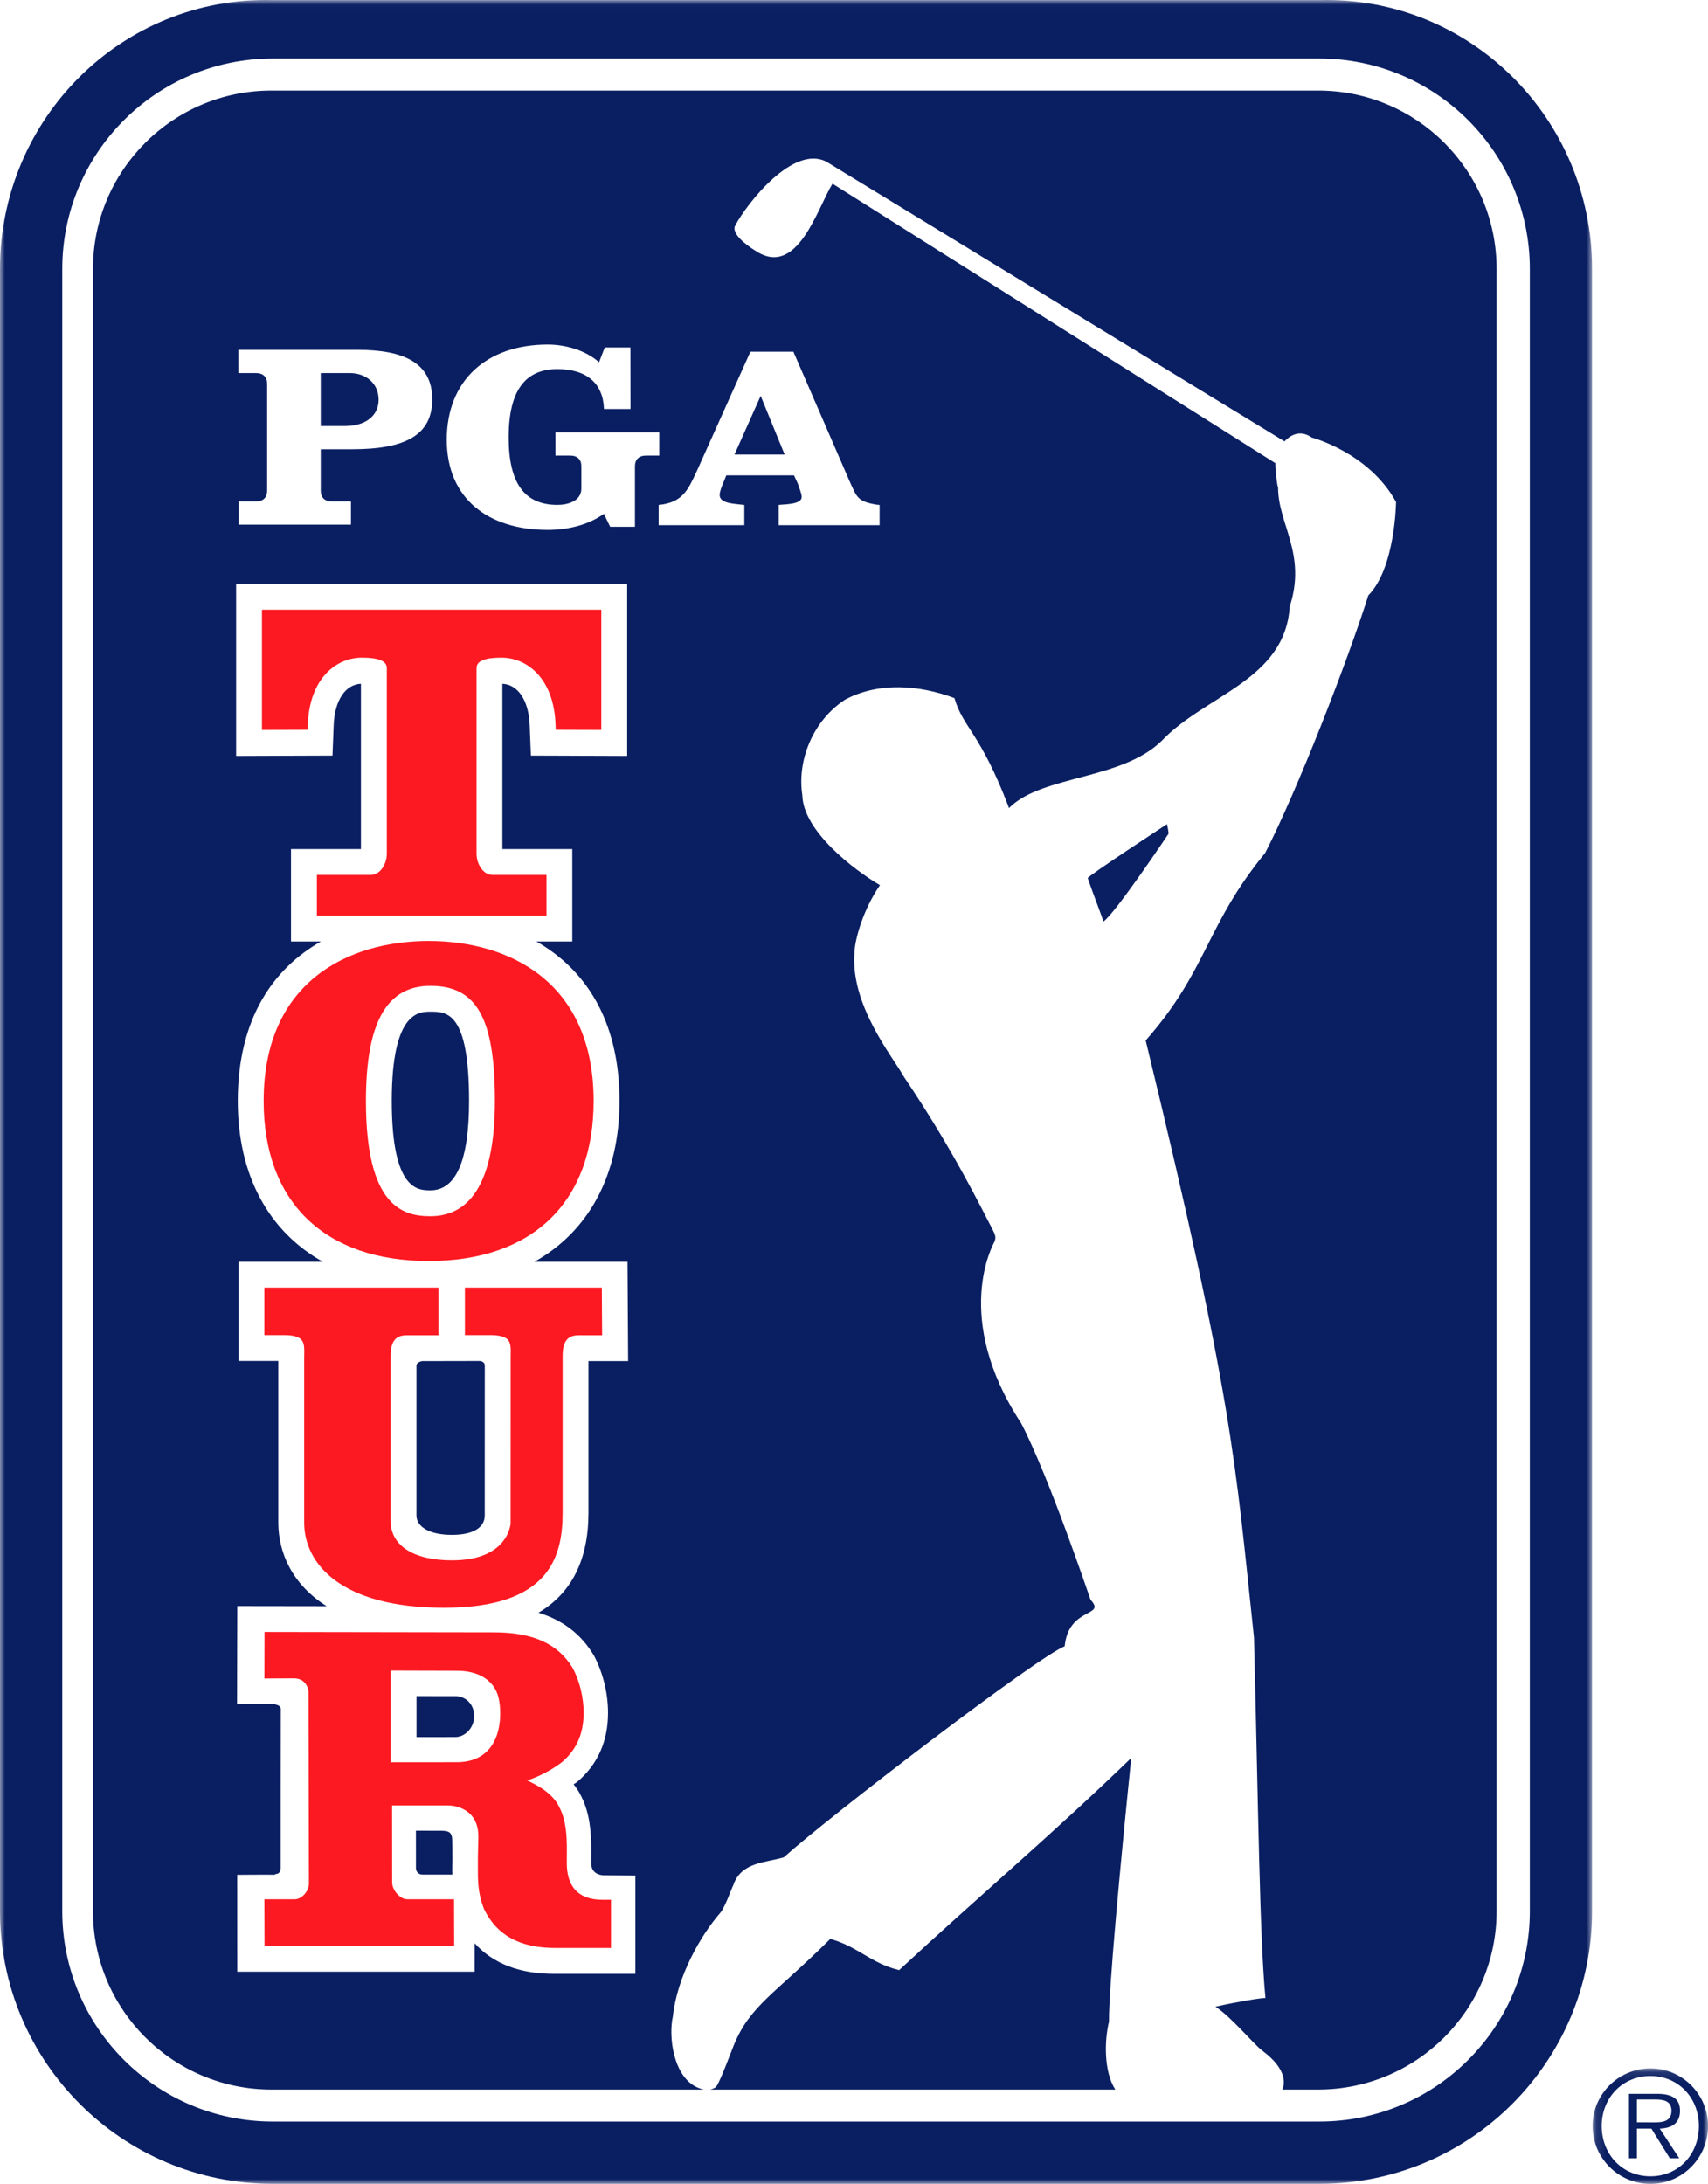 <?xml version="1.0" encoding="UTF-8"?>
<svg width="176px" height="225px" viewBox="0 0 176 225" version="1.1" xmlns="http://www.w3.org/2000/svg" xmlns:xlink="http://www.w3.org/1999/xlink">
    <!-- Generator: Sketch 51.3 (57544) - http://www.bohemiancoding.com/sketch -->
    <title>Group 33</title>
    <desc>Created with Sketch.</desc>
    <defs>
        <polygon id="path-1" points="0 0.015 164.054 0.015 164.054 224.995 0 224.995"></polygon>
        <polygon id="path-3" points="0.105 0.102 12.001 0.102 12.001 12 0.105 12"></polygon>
    </defs>
    <g id="Symbols" stroke="none" stroke-width="1" fill="none" fill-rule="evenodd">
        <g id="pga-tour-logo-hover" transform="translate(0, -1)">
            <g id="Group-33">
                <g id="Group-3" transform="translate(0, 0.985)">
                    <mask id="mask-2" fill="white">
                        <use xlink:href="#path-1"></use>
                    </mask>
                    <g id="Clip-2"></g>
                    <path d="M157.64,196.899 C157.64,208.873 147.932,218.577 135.961,218.577 L28.097,218.577 C16.122,218.577 6.417,208.873 6.417,196.899 L6.417,27.729 C6.417,15.758 16.122,6.048 28.097,6.048 L135.961,6.048 C147.932,6.048 157.64,15.758 157.64,27.729 L157.64,196.899 Z M135.961,0.024 L28.097,0.024 C12.581,-0.365 -0,12.211 -0,27.729 L-0,196.899 C-0,212.417 12.581,224.995 28.097,224.995 L135.961,224.995 C151.478,224.995 164.054,212.417 164.054,196.899 L164.054,27.729 C164.054,12.211 151.478,-0.365 135.961,0.024 Z" id="Fill-1" fill="#0A1F62" mask="url(#mask-2)"></path>
                </g>
                <g id="Group-6" transform="translate(164, 213.985)">
                    <mask id="mask-4" fill="white">
                        <use xlink:href="#path-3"></use>
                    </mask>
                    <g id="Clip-5"></g>
                    <path d="M5.913,5.661 C6.858,5.661 8.235,5.818 8.235,4.469 C8.235,3.429 7.386,3.307 6.571,3.307 L4.673,3.307 L4.673,5.661 L5.913,5.661 Z M9.036,9.364 L8.063,9.364 L6.164,6.306 L4.673,6.306 L4.673,9.364 L3.857,9.364 L3.857,2.723 L6.757,2.723 C8.517,2.723 9.114,3.386 9.114,4.478 C9.114,5.787 8.204,6.273 7.028,6.306 L9.036,9.364 Z M11.06,6.035 C11.06,3.148 8.96,0.887 6.07,0.887 C3.163,0.887 1.046,3.148 1.046,6.035 C1.046,8.961 3.163,11.219 6.07,11.219 C8.96,11.219 11.06,8.961 11.06,6.035 Z M0.105,6.035 C0.105,2.772 2.773,0.102 6.07,0.102 C9.351,0.102 12.001,2.772 12.001,6.035 C12.001,9.335 9.351,12 6.07,12 C2.773,12 0.105,9.335 0.105,6.035 Z" id="Fill-4" fill="#0A1F62" mask="url(#mask-4)"></path>
                </g>
                <path d="M116.566,182.106 C108.704,189.73 100.652,196.539 92.651,203.966 C89.694,203.245 88.433,201.544 85.557,200.75 C79.803,206.469 77.313,207.575 75.612,211.704 C75.434,212.135 74.051,215.889 73.727,216.049 C73.595,216.113 73.424,216.216 73.18,216.269 L114.926,216.269 C113.732,214.431 113.797,211.212 114.276,209.273 C114.242,206.029 115.365,193.909 116.566,182.106" id="Fill-7" fill="#0A1F62"></path>
                <path d="M120.254,85.904 C120.254,85.904 112.023,91.287 112.083,91.469 C112.548,92.834 113.549,95.417 113.698,95.938 C114.866,95.184 120.422,86.877 120.422,86.877 C120.361,86.342 120.254,85.904 120.254,85.904" id="Fill-9" fill="#0A1F62"></path>
                <path d="M46.901,175.741 L42.917,175.739 L42.917,179.959 L46.926,179.953 C47.835,179.953 48.856,179.112 48.856,177.781 C48.856,176.601 48.033,175.741 46.901,175.741" id="Fill-11" fill="#0A1F62"></path>
                <path d="M46.597,190.611 C46.597,189.72 46.202,189.605 45.411,189.605 L42.859,189.603 L42.861,193.496 C42.861,193.496 42.878,194.119 43.564,194.119 L46.607,194.119 C46.579,193.603 46.615,192.97 46.615,192.472 C46.615,192.472 46.607,190.845 46.597,190.611" id="Fill-13" fill="#0A1F62"></path>
                <path d="M49.452,141.213 L43.513,141.225 C43.513,141.225 42.913,141.303 42.913,141.704 L42.913,157.131 C42.913,158.228 44.143,159.123 46.567,159.123 C48.991,159.123 49.95,158.225 49.95,157.125 C49.95,155.107 49.954,142.143 49.954,141.691 C49.954,141.239 49.452,141.213 49.452,141.213" id="Fill-15" fill="#0A1F62"></path>
                <path d="M48.335,114.428 C48.335,105.225 46.034,105.225 44.355,105.225 C43.163,105.225 40.368,105.225 40.368,114.428 C40.368,123.631 43.062,123.631 44.355,123.631 C46.995,123.631 48.335,120.534 48.335,114.428" id="Fill-17" fill="#0A1F62"></path>
                <path d="M77.325,37.232 L81.754,37.232 L87.552,50.595 C88.296,52.227 88.353,52.66 90.324,52.99 L90.637,53.018 L90.637,55.104 L80.237,55.104 L80.237,53.018 C80.841,52.942 82.608,52.99 82.608,52.203 C82.608,51.844 82.323,51.182 82.214,50.829 L81.821,49.976 L74.841,49.976 L74.495,50.829 C74.352,51.156 74.157,51.669 74.157,51.998 C74.157,52.889 75.723,52.889 76.409,52.99 L76.699,53.018 L76.699,55.104 L67.868,55.104 L67.868,53.018 C70.384,52.788 70.926,51.384 71.782,49.578 L77.325,37.232 Z M65.429,49.021 L65.429,55.267 L62.873,55.267 L62.227,53.937 C60.524,55.16 58.345,55.593 56.44,55.593 C50.325,55.593 46.036,52.389 46.036,46.305 C46.036,40.165 50.182,36.496 56.44,36.496 C58.144,36.496 60.261,37.014 61.729,38.318 L62.318,36.797 L64.96,36.797 L64.97,43.137 L62.237,43.137 C62.149,40.45 60.405,39.025 57.439,39.025 C54.03,39.025 52.415,41.36 52.415,46.06 C52.415,50.759 54.03,53.014 57.439,53.014 C58.555,53.014 59.904,52.607 59.904,51.328 L59.904,49.021 C59.904,48.343 59.493,47.935 58.759,47.935 L57.233,47.935 L57.233,45.544 L67.929,45.544 L67.929,47.935 L66.577,47.935 C65.843,47.935 65.429,48.343 65.429,49.021 Z M65.475,204.347 L57.067,204.347 C53.524,204.347 50.796,203.285 48.907,201.193 C48.907,201.224 48.903,204.128 48.903,204.128 L24.45,204.128 L24.444,194.146 C24.444,194.146 27.489,194.119 28.317,194.136 C28.317,193.978 28.919,194.232 28.919,193.384 C28.917,190.236 28.919,180.099 28.934,177.273 C29.026,176.566 28.337,176.666 28.339,176.554 C27.468,176.57 24.425,176.539 24.425,176.539 L24.452,166.459 L33.661,166.472 C30.122,164.238 28.677,160.98 28.677,157.843 L28.677,141.211 L24.573,141.211 L24.573,130.99 L33.27,130.99 C27.706,127.88 24.501,122.109 24.501,114.428 C24.501,105.994 28.128,100.804 33.073,97.991 L29.985,97.991 L29.985,88.472 L37.192,88.472 L37.192,71.441 C35.587,71.517 34.483,73.154 34.384,75.69 L34.262,78.841 L24.331,78.877 L24.331,61.153 L61.962,61.153 L64.626,61.153 L64.626,78.877 L54.706,78.841 C54.706,78.841 54.581,75.695 54.581,75.694 C54.479,73.156 53.376,71.519 51.768,71.442 L51.768,88.472 L58.971,88.472 L58.971,97.991 L55.266,97.991 C60.212,100.804 63.837,105.994 63.837,114.428 C63.837,122.109 60.634,127.88 55.069,130.99 L61.395,130.99 L64.663,130.992 L64.725,141.224 L60.638,141.224 L60.638,156.859 C60.638,161.697 58.903,165.127 55.487,167.144 C57.993,167.906 59.876,169.347 61.175,171.513 L61.218,171.587 L61.259,171.664 C62.159,173.416 62.655,175.474 62.655,177.459 C62.655,180.373 61.598,182.755 59.516,184.541 L59.466,184.582 L59.415,184.623 C59.321,184.695 59.202,184.75 59.104,184.82 C59.384,185.175 59.649,185.548 59.856,185.982 C60.786,187.767 60.925,189.759 60.925,191.668 L60.917,192.906 C60.895,194.091 61.964,194.199 62.235,194.195 L65.475,194.226 L65.475,204.347 Z M24.558,37.041 L36.868,37.041 C41.689,37.041 44.54,38.427 44.54,42.149 C44.54,45.87 41.689,47.284 36.282,47.284 L33.052,47.284 L33.052,51.576 C33.052,52.253 33.462,52.66 34.197,52.66 L36.165,52.66 L36.165,55.05 L24.587,55.05 L24.587,52.66 L26.38,52.66 C27.114,52.66 27.524,52.253 27.524,51.576 L27.524,40.517 C27.524,39.838 27.114,39.433 26.38,39.433 L24.558,39.433 L24.558,37.041 Z M135.83,10.329 L27.966,10.329 C17.811,10.329 9.579,18.56 9.579,28.713 L9.579,197.883 C9.579,208.034 17.811,216.269 27.966,216.269 L72.537,216.269 C72.34,216.233 72.116,216.167 71.852,216.049 C69.393,214.958 68.863,210.851 69.334,208.742 C69.777,204.622 72.175,200.416 74.228,198.052 C74.69,197.54 75.434,195.416 75.556,195.229 C76.356,192.829 78.839,192.91 80.756,192.35 C85.557,188.034 106.893,171.704 109.71,170.6 C110.11,166.498 114.048,167.596 112.379,165.819 C112.336,165.75 108.143,153.226 105.221,147.614 C98.044,136.703 102.391,129.097 102.46,128.951 C102.721,128.39 102.448,128.059 102.27,127.648 C101.144,125.524 98.254,119.508 93.144,111.933 C91.933,109.776 87.611,104.555 88.048,99.105 C88.086,97.817 88.923,94.725 90.674,92.192 C87.952,90.593 82.751,86.596 82.676,82.919 C82.119,79.32 83.777,75.236 87.072,73.084 C90.511,71.238 94.751,71.563 98.349,72.919 C99.251,76.007 100.994,76.437 103.928,84.121 C103.935,84.142 103.961,84.261 103.961,84.261 L104.053,84.17 C107.456,80.851 115.582,81.36 119.707,77.321 C124.182,72.6 132.422,71.08 132.899,63.484 C134.674,58.06 131.673,54.956 131.7,51.207 C131.586,51.105 131.344,48.757 131.434,48.725 L85.784,19.923 C84.216,22.467 82.166,29.662 77.88,26.857 C76.835,26.214 75.295,25.019 75.774,24.208 C76.97,21.967 81.716,15.879 85.155,17.66 L132.348,46.466 L132.371,46.466 C132.797,46.003 133.852,45.143 135.166,46.075 C135.166,46.075 141.045,47.606 143.853,52.714 C143.853,52.714 143.786,59.51 140.999,62.338 C138.799,69.295 133.685,82.414 130.37,88.87 C124.213,96.387 124.46,100.91 118.056,108.19 C127.106,145.408 127.27,151.526 129.216,169.69 C129.663,187.226 129.795,200.632 130.398,206.835 C129.876,206.835 127.501,207.224 125.247,207.731 C126.955,208.85 129.159,211.586 130.078,212.267 C132.794,214.282 132.328,215.857 132.138,216.269 L135.83,216.269 C145.981,216.269 154.216,208.034 154.216,197.883 L154.216,28.713 C154.216,18.56 145.981,10.329 135.83,10.329 Z" id="Fill-19" fill="#0A1F62"></path>
                <path d="M39.014,42.175 C39.014,40.489 37.693,39.433 36.045,39.433 L33.052,39.433 L33.052,44.89 L35.576,44.89 C37.634,44.89 39.014,43.859 39.014,42.175" id="Fill-21" fill="#0A1F62"></path>
                <polygon id="Fill-23" fill="#0A1F62" points="78.382 41.785 75.683 47.832 80.854 47.832"></polygon>
                <path d="M61.337,63.817 L26.993,63.817 L26.993,76.203 L31.698,76.187 L31.722,75.588 C31.909,70.864 34.657,68.75 37.3,68.75 C39.021,68.75 39.858,69.1 39.858,69.823 L39.858,88.963 C39.858,89.991 39.185,91.136 38.222,91.136 L32.651,91.136 L32.651,95.327 L56.31,95.327 L56.31,91.136 L50.741,91.136 C49.776,91.136 49.105,89.991 49.105,88.963 L49.105,69.823 C49.105,69.1 49.939,68.75 51.659,68.75 C54.302,68.75 57.056,70.864 57.243,75.588 L57.267,76.187 L61.962,76.203 L61.962,63.817 L61.337,63.817 Z" id="Fill-25" fill="#FC1921"></path>
                <path d="M62.015,133.654 L61.394,133.654 L48.531,133.654 L47.906,133.654 L47.906,138.547 L50.54,138.547 C51.431,138.547 52.009,138.695 52.308,139 C52.626,139.326 52.64,139.812 52.624,140.576 C52.624,140.58 52.619,140.99 52.619,140.99 C52.619,140.998 52.615,157.984 52.615,157.984 C52.505,158.806 51.734,161.748 46.568,161.748 C42.613,161.748 40.251,160.23 40.251,157.691 L40.251,140.693 C40.251,138.726 41.167,138.56 42.029,138.56 L45.181,138.56 L45.181,133.654 L27.24,133.654 L27.24,138.547 L29.263,138.547 C30.156,138.547 30.734,138.695 31.033,139 C31.374,139.349 31.363,139.943 31.347,140.57 C31.347,140.576 31.341,140.99 31.341,140.99 L31.341,157.843 C31.341,162.092 35.126,166.633 45.751,166.633 C56.585,166.633 57.976,161.408 57.976,156.859 L57.976,140.693 C57.976,138.726 58.892,138.56 59.751,138.56 L62.046,138.56 L62.015,133.654 Z" id="Fill-27" fill="#FC1921"></path>
                <path d="M44.355,126.296 C41.501,126.296 37.706,125.29 37.706,114.428 C37.706,106.275 39.88,102.561 44.355,102.561 C49.074,102.561 50.998,105.822 50.998,114.428 C50.998,122.356 48.7,126.296 44.355,126.296 M44.17,97.941 C35.95,97.941 27.168,102.087 27.168,114.428 C27.168,124.906 33.523,130.912 44.17,130.912 C54.818,130.912 61.172,124.906 61.172,114.428 C61.172,102.087 52.389,97.941 44.17,97.941" id="Fill-29" fill="#FC1921"></path>
                <path d="M40.253,173.102 C41.235,173.102 44.641,173.122 47.09,173.122 C49.314,173.122 50.884,174.1 51.349,175.8 C51.624,176.856 51.649,178.532 51.167,179.845 C50.513,181.631 49.084,182.544 47.066,182.544 C47.065,182.544 41.741,182.546 40.253,182.55 L40.253,173.859 L40.253,173.102 Z M62.33,196.72 C61.135,196.732 58.404,196.636 58.404,192.906 L58.412,191.652 C58.412,190.185 58.35,188.507 57.623,187.158 C56.941,185.695 55.244,184.849 54.313,184.425 C55.5,184.048 56.854,183.353 57.934,182.517 C59.365,181.289 60.141,179.66 60.141,177.458 C60.141,175.89 59.75,174.265 59.039,172.882 C57.512,170.335 54.922,169.165 50.867,169.165 C50.857,169.165 27.258,169.126 27.258,169.126 L27.246,173.923 C27.246,173.923 28.963,173.906 30.305,173.906 C31.649,173.906 31.789,175.224 31.789,175.224 C31.789,175.224 31.828,190.189 31.832,195.039 C31.832,195.824 31.102,196.664 30.385,196.664 L27.244,196.664 L27.258,201.464 L46.801,201.464 L46.787,196.665 L41.936,196.665 C41.236,196.665 40.408,195.726 40.408,194.933 C40.408,194.933 40.402,188.956 40.4,186.998 C40.639,186.998 46.197,186.999 46.197,186.999 C46.842,186.999 49.352,187.32 49.291,190.308 L49.242,192.369 C49.274,194.191 49.08,195.638 49.879,197.677 C51.19,200.386 53.582,201.683 57.217,201.683 L62.961,201.683 L62.961,196.714 L62.33,196.72 Z" id="Fill-31" fill="#FC1921"></path>
            </g>
        </g>
    </g>
</svg>